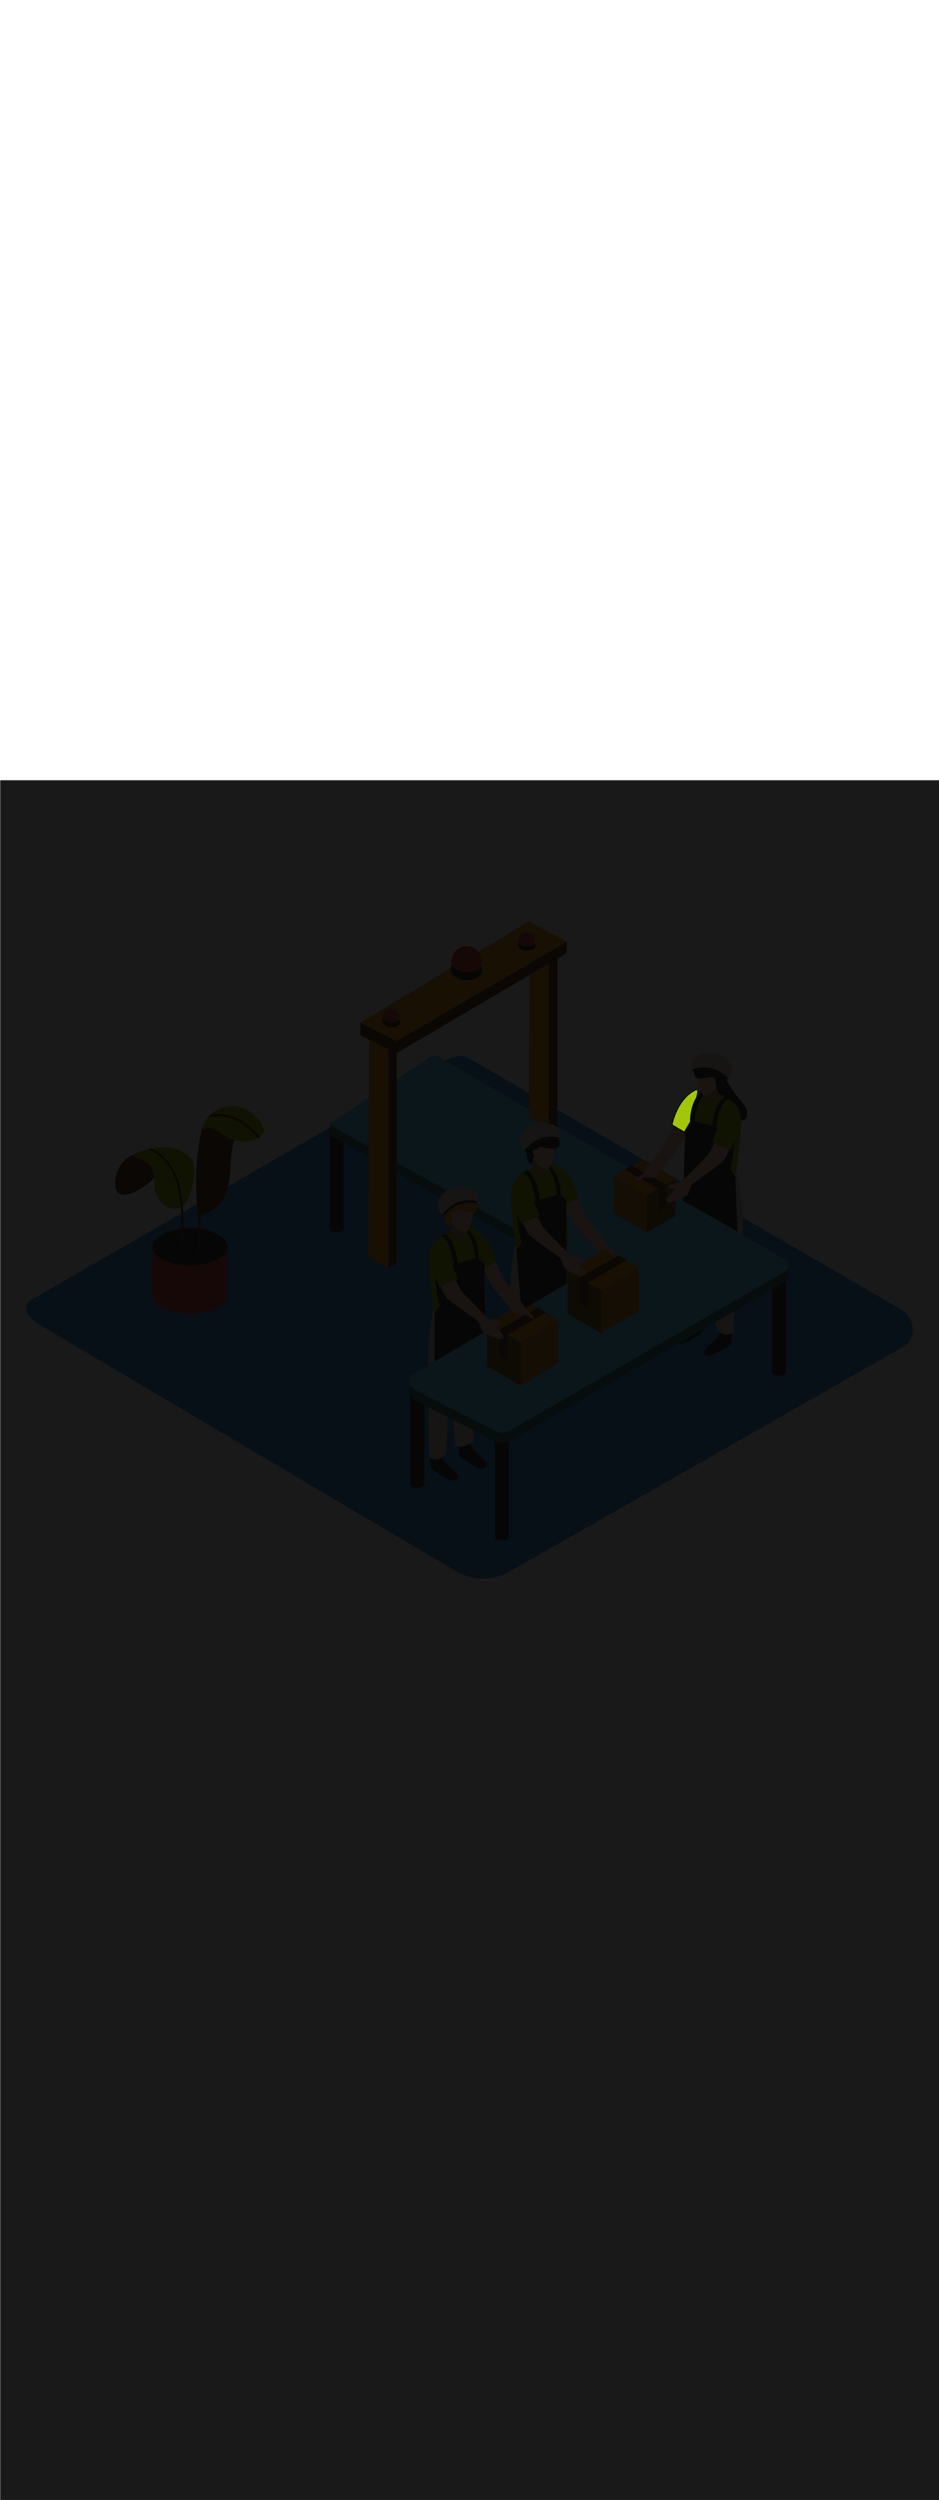 <ns0:svg xmlns:ns0="http://www.w3.org/2000/svg" version="1.1" id="Layer_1" x="0px" y="0px" viewBox="0 0 500 500" style="width: 188px;" xml:space="preserve" data-imageid="factory-worker-58" imageName="Factory Worker" class="illustrations_image"><ns0:defs><ns0:mask id="spotlight-mask"><ns0:rect x="0" y="0" width="100%" height="100%" fill="white" opacity="0.9" /><ns0:style type="text/css" fill="black" /><ns0:style type="text/css" style="" fill="black" /><ns0:path class="st16_factory-worker-58" d="M 371.298 165.641 L 371.3 165.591 L 371.297 165.541 L 371.288 165.492 L 371.275 165.444 L 371.257 165.398 L 371.235 165.353 L 371.208 165.312 L 371.178 165.272 L 371.143 165.237 L 371.106 165.204 L 371.065 165.176 L 371.021 165.152 L 370.976 165.132 L 370.928 165.117 L 370.88 165.106 L 370.83 165.101 L 370.781 165.1 L 370.731 165.105 L 370.682 165.114 L 370.635 165.128 L 370.632 165.129 L 370.629 165.13 L 370.621 165.133 L 370.618 165.134 L 370.605 165.139 L 370.602 165.14 L 370.585 165.146 L 370.581 165.148 L 370.559 165.156 L 370.555 165.158 L 370.528 165.168 L 370.525 165.17 L 370.493 165.182 L 370.489 165.184 L 370.453 165.199 L 370.45 165.2 L 370.409 165.217 L 370.405 165.219 L 370.36 165.238 L 370.356 165.239 L 370.307 165.261 L 370.303 165.263 L 370.249 165.287 L 370.246 165.288 L 370.188 165.315 L 370.184 165.316 L 370.122 165.345 L 370.118 165.347 L 370.052 165.378 L 370.049 165.38 L 369.979 165.414 L 369.975 165.416 L 369.901 165.453 L 369.897 165.455 L 369.82 165.494 L 369.816 165.496 L 369.735 165.538 L 369.731 165.54 L 369.646 165.585 L 369.642 165.587 L 369.554 165.634 L 369.55 165.637 L 369.458 165.687 L 369.454 165.689 L 369.359 165.743 L 369.355 165.745 L 369.257 165.802 L 369.253 165.804 L 369.151 165.864 L 369.147 165.866 L 369.042 165.929 L 369.038 165.931 L 368.931 165.997 L 368.927 165.999 L 368.816 166.069 L 368.812 166.071 L 368.698 166.144 L 368.694 166.146 L 368.578 166.222 L 368.574 166.225 L 368.455 166.304 L 368.451 166.306 L 368.329 166.389 L 368.325 166.392 L 368.201 166.478 L 368.197 166.481 L 368.07 166.57 L 368.066 166.573 L 367.937 166.666 L 367.933 166.669 L 367.801 166.766 L 367.797 166.769 L 367.663 166.87 L 367.659 166.873 L 367.523 166.977 L 367.519 166.98 L 367.381 167.089 L 367.378 167.092 L 367.238 167.204 L 367.234 167.207 L 367.092 167.323 L 367.088 167.326 L 366.944 167.446 L 366.94 167.45 L 366.795 167.574 L 366.791 167.577 L 366.644 167.705 L 366.64 167.709 L 366.491 167.841 L 366.487 167.845 L 366.337 167.981 L 366.333 167.985 L 366.182 168.125 L 366.178 168.129 L 366.025 168.274 L 366.021 168.278 L 365.867 168.427 L 365.863 168.431 L 365.708 168.585 L 365.704 168.588 L 365.548 168.747 L 365.544 168.751 L 365.386 168.913 L 365.383 168.917 L 365.224 169.085 L 365.221 169.089 L 365.061 169.261 L 365.058 169.265 L 364.898 169.441 L 364.894 169.445 L 364.733 169.627 L 364.73 169.631 L 364.569 169.817 L 364.565 169.821 L 364.403 170.012 L 364.4 170.017 L 364.237 170.213 L 364.234 170.217 L 364.071 170.418 L 364.068 170.422 L 363.905 170.628 L 363.902 170.632 L 363.739 170.843 L 363.735 170.848 L 363.572 171.064 L 363.569 171.068 L 363.405 171.289 L 363.402 171.294 L 363.239 171.52 L 363.236 171.525 L 363.073 171.757 L 363.069 171.761 L 362.907 171.998 L 362.903 172.003 L 362.741 172.245 L 362.738 172.25 L 362.576 172.498 L 362.572 172.503 L 362.411 172.756 L 362.408 172.761 L 362.246 173.02 L 362.244 173.024 L 362.083 173.289 L 362.08 173.294 L 361.92 173.564 L 361.917 173.569 L 361.758 173.844 L 361.755 173.849 L 361.597 174.131 L 361.594 174.136 L 361.437 174.423 L 361.434 174.428 L 361.278 174.721 L 361.275 174.726 L 361.12 175.025 L 361.118 175.03 L 360.964 175.335 L 360.961 175.34 L 360.808 175.651 L 360.806 175.656 L 360.654 175.974 L 360.652 175.979 L 360.502 176.302 L 360.5 176.307 L 360.351 176.636 L 360.349 176.641 L 360.202 176.977 L 360.2 176.982 L 360.054 177.324 L 360.052 177.329 L 359.909 177.678 L 359.907 177.683 L 359.765 178.038 L 359.763 178.043 L 359.623 178.404 L 359.621 178.409 L 359.483 178.777 L 359.482 178.782 L 359.346 179.156 L 359.344 179.161 L 359.21 179.542 L 359.209 179.547 L 359.077 179.935 L 359.076 179.94 L 358.946 180.334 L 358.945 180.339 L 358.818 180.74 L 358.817 180.745 L 358.692 181.153 L 358.691 181.158 L 358.569 181.573 L 358.568 181.578 L 358.449 182 L 358.447 182.004 L 358.331 182.433 L 358.33 182.438 L 358.216 182.874 L 358.206 182.922 L 358.201 182.97 L 358.2 183.019 L 358.205 183.067 L 358.213 183.115 L 358.227 183.162 L 358.245 183.207 L 358.267 183.25 L 358.293 183.291 L 358.324 183.329 L 358.357 183.364 L 358.395 183.396 L 358.434 183.424 L 358.436 183.425 L 358.442 183.428 L 358.451 183.434 L 358.463 183.442 L 358.479 183.452 L 358.498 183.463 L 358.52 183.477 L 358.546 183.493 L 358.575 183.511 L 358.607 183.531 L 358.641 183.553 L 358.679 183.576 L 358.72 183.601 L 358.763 183.628 L 358.81 183.657 L 358.859 183.687 L 358.911 183.719 L 358.965 183.753 L 359.022 183.788 L 359.081 183.824 L 359.143 183.862 L 359.207 183.902 L 359.274 183.943 L 359.342 183.985 L 359.413 184.028 L 359.486 184.073 L 359.561 184.119 L 359.638 184.166 L 359.718 184.214 L 359.799 184.263 L 359.881 184.313 L 359.966 184.364 L 360.052 184.417 L 360.14 184.47 L 360.23 184.524 L 360.321 184.579 L 360.414 184.634 L 360.508 184.691 L 360.603 184.748 L 360.7 184.806 L 360.798 184.864 L 360.897 184.923 L 360.997 184.983 L 361.098 185.043 L 361.201 185.104 L 361.304 185.165 L 361.408 185.226 L 361.513 185.288 L 361.514 185.288 L 361.619 185.35 L 361.619 185.35 L 361.725 185.413 L 361.726 185.413 L 361.833 185.475 L 361.833 185.475 L 361.94 185.538 L 361.941 185.538 L 362.049 185.601 L 362.049 185.601 L 362.157 185.664 L 362.158 185.664 L 362.267 185.727 L 362.267 185.727 L 362.376 185.79 L 362.377 185.791 L 362.486 185.853 L 362.487 185.854 L 362.596 185.917 L 362.597 185.917 L 362.706 185.98 L 362.707 185.98 L 362.817 186.042 L 362.818 186.043 L 362.927 186.105 L 362.928 186.105 L 363.038 186.168 L 363.039 186.168 L 363.148 186.23 L 363.149 186.23 L 363.259 186.292 L 363.26 186.292 L 363.369 186.353 L 363.37 186.354 L 363.479 186.415 L 363.48 186.415 L 363.589 186.475 L 363.59 186.476 L 363.698 186.536 L 363.699 186.536 L 363.807 186.596 L 363.808 186.596 L 363.916 186.655 L 363.917 186.656 L 364.024 186.714 L 364.025 186.714 L 364.131 186.772 L 364.132 186.773 L 364.238 186.829 L 364.239 186.83 L 364.344 186.886 L 364.345 186.887 L 364.399 186.916 L 364.4 186.884 L 364.404 186.834 L 364.413 186.785 L 364.427 186.737 L 364.446 186.691 L 364.469 186.646 L 364.499 186.595 L 364.53 186.543 L 364.56 186.492 L 364.59 186.44 L 364.621 186.389 L 364.651 186.337 L 364.681 186.286 L 364.711 186.234 L 364.742 186.183 L 364.772 186.131 L 364.802 186.08 L 364.833 186.028 L 364.863 185.977 L 364.893 185.925 L 364.924 185.874 L 364.954 185.822 L 364.984 185.771 L 365.014 185.719 L 365.045 185.668 L 365.075 185.616 L 365.105 185.565 L 365.136 185.513 L 365.166 185.462 L 365.196 185.41 L 365.227 185.359 L 365.257 185.307 L 365.287 185.256 L 365.318 185.204 L 365.348 185.153 L 365.378 185.101 L 365.408 185.05 L 365.439 184.998 L 365.469 184.946 L 365.499 184.895 L 365.53 184.843 L 365.56 184.792 L 365.59 184.74 L 365.621 184.689 L 365.651 184.637 L 365.681 184.586 L 365.711 184.534 L 365.742 184.483 L 365.772 184.431 L 365.802 184.38 L 365.833 184.328 L 365.863 184.277 L 365.893 184.225 L 365.924 184.174 L 365.954 184.122 L 365.984 184.071 L 366.014 184.019 L 366.045 183.968 L 366.075 183.916 L 366.105 183.865 L 366.136 183.813 L 366.166 183.762 L 366.196 183.71 L 366.227 183.659 L 366.257 183.607 L 366.287 183.556 L 366.318 183.504 L 366.348 183.453 L 366.378 183.401 L 366.408 183.35 L 366.439 183.298 L 366.469 183.246 L 366.499 183.195 L 366.53 183.143 L 366.56 183.092 L 366.59 183.04 L 366.621 182.989 L 366.651 182.937 L 366.681 182.886 L 366.711 182.834 L 366.742 182.783 L 366.772 182.731 L 366.802 182.68 L 366.833 182.628 L 366.863 182.577 L 366.893 182.525 L 366.924 182.474 L 366.954 182.422 L 366.984 182.371 L 367.014 182.319 L 367.045 182.268 L 367.075 182.216 L 367.105 182.165 L 367.136 182.113 L 367.166 182.062 L 367.196 182.01 L 367.227 181.959 L 367.257 181.907 L 367.287 181.856 L 367.318 181.804 L 367.348 181.753 L 367.378 181.701 L 367.401 181.662 L 367.402 181.403 L 367.402 181.396 L 367.41 181.007 L 367.41 181.001 L 367.422 180.617 L 367.422 180.61 L 367.438 180.231 L 367.438 180.225 L 367.459 179.851 L 367.46 179.844 L 367.485 179.475 L 367.485 179.469 L 367.515 179.104 L 367.515 179.098 L 367.549 178.739 L 367.549 178.732 L 367.587 178.378 L 367.587 178.371 L 367.629 178.022 L 367.63 178.015 L 367.675 177.671 L 367.676 177.664 L 367.725 177.324 L 367.726 177.318 L 367.779 176.983 L 367.78 176.977 L 367.836 176.646 L 367.838 176.64 L 367.897 176.315 L 367.899 176.308 L 367.962 175.987 L 367.963 175.981 L 368.03 175.665 L 368.031 175.659 L 368.101 175.347 L 368.102 175.341 L 368.175 175.035 L 368.176 175.028 L 368.252 174.726 L 368.254 174.72 L 368.332 174.423 L 368.334 174.417 L 368.415 174.124 L 368.417 174.118 L 368.501 173.83 L 368.503 173.824 L 368.59 173.54 L 368.591 173.534 L 368.681 173.255 L 368.683 173.249 L 368.774 172.975 L 368.776 172.969 L 368.87 172.699 L 368.872 172.693 L 368.968 172.427 L 368.97 172.421 L 369.069 172.16 L 369.071 172.155 L 369.171 171.898 L 369.173 171.892 L 369.275 171.64 L 369.278 171.635 L 369.381 171.387 L 369.384 171.381 L 369.489 171.138 L 369.492 171.132 L 369.599 170.893 L 369.602 170.888 L 369.71 170.653 L 369.713 170.648 L 369.823 170.418 L 369.826 170.412 L 369.937 170.186 L 369.94 170.181 L 370.053 169.959 L 370.055 169.954 L 370.169 169.737 L 370.172 169.731 L 370.287 169.518 L 370.289 169.513 L 370.405 169.304 L 370.408 169.299 L 370.525 169.094 L 370.528 169.089 L 370.645 168.889 L 370.648 168.884 L 370.735 168.738 L 371.292 165.69 L 371.298 165.641 Z" id="element_200" fill="black" /><ns0:path class="st16_factory-worker-58" d="M 371.298 165.641 L 371.3 165.591 L 371.297 165.541 L 371.288 165.492 L 371.275 165.444 L 371.257 165.398 L 371.235 165.353 L 371.208 165.312 L 371.178 165.272 L 371.143 165.237 L 371.106 165.204 L 371.065 165.176 L 371.021 165.152 L 370.976 165.132 L 370.928 165.117 L 370.88 165.106 L 370.83 165.101 L 370.781 165.1 L 370.731 165.105 L 370.682 165.114 L 370.635 165.128 L 370.632 165.129 L 370.629 165.13 L 370.621 165.133 L 370.618 165.134 L 370.605 165.139 L 370.602 165.14 L 370.585 165.146 L 370.581 165.148 L 370.559 165.156 L 370.555 165.158 L 370.528 165.168 L 370.525 165.17 L 370.493 165.182 L 370.489 165.184 L 370.453 165.199 L 370.45 165.2 L 370.409 165.217 L 370.405 165.219 L 370.36 165.238 L 370.356 165.239 L 370.307 165.261 L 370.303 165.263 L 370.249 165.287 L 370.246 165.288 L 370.188 165.315 L 370.184 165.316 L 370.122 165.345 L 370.118 165.347 L 370.052 165.378 L 370.049 165.38 L 369.979 165.414 L 369.975 165.416 L 369.901 165.453 L 369.897 165.455 L 369.82 165.494 L 369.816 165.496 L 369.735 165.538 L 369.731 165.54 L 369.646 165.585 L 369.642 165.587 L 369.554 165.634 L 369.55 165.637 L 369.458 165.687 L 369.454 165.689 L 369.359 165.743 L 369.355 165.745 L 369.257 165.802 L 369.253 165.804 L 369.151 165.864 L 369.147 165.866 L 369.042 165.929 L 369.038 165.931 L 368.931 165.997 L 368.927 165.999 L 368.816 166.069 L 368.812 166.071 L 368.698 166.144 L 368.694 166.146 L 368.578 166.222 L 368.574 166.225 L 368.455 166.304 L 368.451 166.306 L 368.329 166.389 L 368.325 166.392 L 368.201 166.478 L 368.197 166.481 L 368.07 166.57 L 368.066 166.573 L 367.937 166.666 L 367.933 166.669 L 367.801 166.766 L 367.797 166.769 L 367.663 166.87 L 367.659 166.873 L 367.523 166.977 L 367.519 166.98 L 367.381 167.089 L 367.378 167.092 L 367.238 167.204 L 367.234 167.207 L 367.092 167.323 L 367.088 167.326 L 366.944 167.446 L 366.94 167.45 L 366.795 167.574 L 366.791 167.577 L 366.644 167.705 L 366.64 167.709 L 366.491 167.841 L 366.487 167.845 L 366.337 167.981 L 366.333 167.985 L 366.182 168.125 L 366.178 168.129 L 366.025 168.274 L 366.021 168.278 L 365.867 168.427 L 365.863 168.431 L 365.708 168.585 L 365.704 168.588 L 365.548 168.747 L 365.544 168.751 L 365.386 168.913 L 365.383 168.917 L 365.224 169.085 L 365.221 169.089 L 365.061 169.261 L 365.058 169.265 L 364.898 169.441 L 364.894 169.445 L 364.733 169.627 L 364.73 169.631 L 364.569 169.817 L 364.565 169.821 L 364.403 170.012 L 364.4 170.017 L 364.237 170.213 L 364.234 170.217 L 364.071 170.418 L 364.068 170.422 L 363.905 170.628 L 363.902 170.632 L 363.739 170.843 L 363.735 170.848 L 363.572 171.064 L 363.569 171.068 L 363.405 171.289 L 363.402 171.294 L 363.239 171.52 L 363.236 171.525 L 363.073 171.757 L 363.069 171.761 L 362.907 171.998 L 362.903 172.003 L 362.741 172.245 L 362.738 172.25 L 362.576 172.498 L 362.572 172.503 L 362.411 172.756 L 362.408 172.761 L 362.246 173.02 L 362.244 173.024 L 362.083 173.289 L 362.08 173.294 L 361.92 173.564 L 361.917 173.569 L 361.758 173.844 L 361.755 173.849 L 361.597 174.131 L 361.594 174.136 L 361.437 174.423 L 361.434 174.428 L 361.278 174.721 L 361.275 174.726 L 361.12 175.025 L 361.118 175.03 L 360.964 175.335 L 360.961 175.34 L 360.808 175.651 L 360.806 175.656 L 360.654 175.974 L 360.652 175.979 L 360.502 176.302 L 360.5 176.307 L 360.351 176.636 L 360.349 176.641 L 360.202 176.977 L 360.2 176.982 L 360.054 177.324 L 360.052 177.329 L 359.909 177.678 L 359.907 177.683 L 359.765 178.038 L 359.763 178.043 L 359.623 178.404 L 359.621 178.409 L 359.483 178.777 L 359.482 178.782 L 359.346 179.156 L 359.344 179.161 L 359.21 179.542 L 359.209 179.547 L 359.077 179.935 L 359.076 179.94 L 358.946 180.334 L 358.945 180.339 L 358.818 180.74 L 358.817 180.745 L 358.692 181.153 L 358.691 181.158 L 358.569 181.573 L 358.568 181.578 L 358.449 182 L 358.447 182.004 L 358.331 182.433 L 358.33 182.438 L 358.216 182.874 L 358.206 182.922 L 358.201 182.97 L 358.2 183.019 L 358.205 183.067 L 358.213 183.115 L 358.227 183.162 L 358.245 183.207 L 358.267 183.25 L 358.293 183.291 L 358.324 183.329 L 358.357 183.364 L 358.395 183.396 L 358.434 183.424 L 358.436 183.425 L 358.442 183.428 L 358.451 183.434 L 358.463 183.442 L 358.479 183.452 L 358.498 183.463 L 358.52 183.477 L 358.546 183.493 L 358.575 183.511 L 358.607 183.531 L 358.641 183.553 L 358.679 183.576 L 358.72 183.601 L 358.763 183.628 L 358.81 183.657 L 358.859 183.687 L 358.911 183.719 L 358.965 183.753 L 359.022 183.788 L 359.081 183.824 L 359.143 183.862 L 359.207 183.902 L 359.274 183.943 L 359.342 183.985 L 359.413 184.028 L 359.486 184.073 L 359.561 184.119 L 359.638 184.166 L 359.718 184.214 L 359.799 184.263 L 359.881 184.313 L 359.966 184.364 L 360.052 184.417 L 360.14 184.47 L 360.23 184.524 L 360.321 184.579 L 360.414 184.634 L 360.508 184.691 L 360.603 184.748 L 360.7 184.806 L 360.798 184.864 L 360.897 184.923 L 360.997 184.983 L 361.098 185.043 L 361.201 185.104 L 361.304 185.165 L 361.408 185.226 L 361.513 185.288 L 361.514 185.288 L 361.619 185.35 L 361.619 185.35 L 361.725 185.413 L 361.726 185.413 L 361.833 185.475 L 361.833 185.475 L 361.94 185.538 L 361.941 185.538 L 362.049 185.601 L 362.049 185.601 L 362.157 185.664 L 362.158 185.664 L 362.267 185.727 L 362.267 185.727 L 362.376 185.79 L 362.377 185.791 L 362.486 185.853 L 362.487 185.854 L 362.596 185.917 L 362.597 185.917 L 362.706 185.98 L 362.707 185.98 L 362.817 186.042 L 362.818 186.043 L 362.927 186.105 L 362.928 186.105 L 363.038 186.168 L 363.039 186.168 L 363.148 186.23 L 363.149 186.23 L 363.259 186.292 L 363.26 186.292 L 363.369 186.353 L 363.37 186.354 L 363.479 186.415 L 363.48 186.415 L 363.589 186.475 L 363.59 186.476 L 363.698 186.536 L 363.699 186.536 L 363.807 186.596 L 363.808 186.596 L 363.916 186.655 L 363.917 186.656 L 364.024 186.714 L 364.025 186.714 L 364.131 186.772 L 364.132 186.773 L 364.238 186.829 L 364.239 186.83 L 364.344 186.886 L 364.345 186.887 L 364.399 186.916 L 364.4 186.884 L 364.404 186.834 L 364.413 186.785 L 364.427 186.737 L 364.446 186.691 L 364.469 186.646 L 364.499 186.595 L 364.53 186.543 L 364.56 186.492 L 364.59 186.44 L 364.621 186.389 L 364.651 186.337 L 364.681 186.286 L 364.711 186.234 L 364.742 186.183 L 364.772 186.131 L 364.802 186.08 L 364.833 186.028 L 364.863 185.977 L 364.893 185.925 L 364.924 185.874 L 364.954 185.822 L 364.984 185.771 L 365.014 185.719 L 365.045 185.668 L 365.075 185.616 L 365.105 185.565 L 365.136 185.513 L 365.166 185.462 L 365.196 185.41 L 365.227 185.359 L 365.257 185.307 L 365.287 185.256 L 365.318 185.204 L 365.348 185.153 L 365.378 185.101 L 365.408 185.05 L 365.439 184.998 L 365.469 184.946 L 365.499 184.895 L 365.53 184.843 L 365.56 184.792 L 365.59 184.74 L 365.621 184.689 L 365.651 184.637 L 365.681 184.586 L 365.711 184.534 L 365.742 184.483 L 365.772 184.431 L 365.802 184.38 L 365.833 184.328 L 365.863 184.277 L 365.893 184.225 L 365.924 184.174 L 365.954 184.122 L 365.984 184.071 L 366.014 184.019 L 366.045 183.968 L 366.075 183.916 L 366.105 183.865 L 366.136 183.813 L 366.166 183.762 L 366.196 183.71 L 366.227 183.659 L 366.257 183.607 L 366.287 183.556 L 366.318 183.504 L 366.348 183.453 L 366.378 183.401 L 366.408 183.35 L 366.439 183.298 L 366.469 183.246 L 366.499 183.195 L 366.53 183.143 L 366.56 183.092 L 366.59 183.04 L 366.621 182.989 L 366.651 182.937 L 366.681 182.886 L 366.711 182.834 L 366.742 182.783 L 366.772 182.731 L 366.802 182.68 L 366.833 182.628 L 366.863 182.577 L 366.893 182.525 L 366.924 182.474 L 366.954 182.422 L 366.984 182.371 L 367.014 182.319 L 367.045 182.268 L 367.075 182.216 L 367.105 182.165 L 367.136 182.113 L 367.166 182.062 L 367.196 182.01 L 367.227 181.959 L 367.257 181.907 L 367.287 181.856 L 367.318 181.804 L 367.348 181.753 L 367.378 181.701 L 367.401 181.662 L 367.402 181.403 L 367.402 181.396 L 367.41 181.007 L 367.41 181.001 L 367.422 180.617 L 367.422 180.61 L 367.438 180.231 L 367.438 180.225 L 367.459 179.851 L 367.46 179.844 L 367.485 179.475 L 367.485 179.469 L 367.515 179.104 L 367.515 179.098 L 367.549 178.739 L 367.549 178.732 L 367.587 178.378 L 367.587 178.371 L 367.629 178.022 L 367.63 178.015 L 367.675 177.671 L 367.676 177.664 L 367.725 177.324 L 367.726 177.318 L 367.779 176.983 L 367.78 176.977 L 367.836 176.646 L 367.838 176.64 L 367.897 176.315 L 367.899 176.308 L 367.962 175.987 L 367.963 175.981 L 368.03 175.665 L 368.031 175.659 L 368.101 175.347 L 368.102 175.341 L 368.175 175.035 L 368.176 175.028 L 368.252 174.726 L 368.254 174.72 L 368.332 174.423 L 368.334 174.417 L 368.415 174.124 L 368.417 174.118 L 368.501 173.83 L 368.503 173.824 L 368.59 173.54 L 368.591 173.534 L 368.681 173.255 L 368.683 173.249 L 368.774 172.975 L 368.776 172.969 L 368.87 172.699 L 368.872 172.693 L 368.968 172.427 L 368.97 172.421 L 369.069 172.16 L 369.071 172.155 L 369.171 171.898 L 369.173 171.892 L 369.275 171.64 L 369.278 171.635 L 369.381 171.387 L 369.384 171.381 L 369.489 171.138 L 369.492 171.132 L 369.599 170.893 L 369.602 170.888 L 369.71 170.653 L 369.713 170.648 L 369.823 170.418 L 369.826 170.412 L 369.937 170.186 L 369.94 170.181 L 370.053 169.959 L 370.055 169.954 L 370.169 169.737 L 370.172 169.731 L 370.287 169.518 L 370.289 169.513 L 370.405 169.304 L 370.408 169.299 L 370.525 169.094 L 370.528 169.089 L 370.645 168.889 L 370.648 168.884 L 370.735 168.738 L 371.292 165.69 L 371.298 165.641 Z" id="element_200" style="" fill="black" /></ns0:mask></ns0:defs><ns0:style type="text/css">
	.st0_factory-worker-58{fill:#4AA4E8;}
	.st1_factory-worker-58{fill:#473E39;}
	.st2_factory-worker-58{fill:#E0D6CD;}
	.st3_factory-worker-58{opacity:0.63;fill:url(#SVGID_1_);enable-background:new    ;}
	.st4_factory-worker-58{fill:#68E1FD;}
	.st5_factory-worker-58{opacity:0.61;fill:#3A3935;enable-background:new    ;}
	.st6_factory-worker-58{fill:#EDA421;}
	.st7_factory-worker-58{fill:#754C24;}
	.st8_factory-worker-58{fill:#E05342;}
	.st9_factory-worker-58{fill:#3A3935;}
	.st10_factory-worker-58{opacity:0.63;fill:url(#SVGID_00000002357216511214276740000009219274794042331277_);enable-background:new    ;}
	.st11_factory-worker-58{opacity:0.5;fill:#3A3935;enable-background:new    ;}
	.st12_factory-worker-58{opacity:0.2;fill:#3A3935;enable-background:new    ;}
	.st13_factory-worker-58{opacity:0.63;fill:url(#SVGID_00000062879558210823061030000003876816625058579846_);enable-background:new    ;}
	.st14_factory-worker-58{opacity:0.63;fill:url(#SVGID_00000107563316759563581290000009093506711244094644_);enable-background:new    ;}
	.st15_factory-worker-58{fill:#FFC8A9;}
	.st16_factory-worker-58{fill:#A2C609;}
	.st17_factory-worker-58{opacity:0.3;fill:#3A3935;enable-background:new    ;}
	.st18_factory-worker-58{opacity:0.63;fill:url(#SVGID_00000084514778806881865860000017573732512895611789_);enable-background:new    ;}
</ns0:style>
<ns0:path id="field_factory-worker-58" class="st0_factory-worker-58" d="M243,421L23.1,291c-7-3.9-13-10.4-6.2-14.6l220.7-127.2c3.3-2.1,8.3-3.4,11.7-1.4l230.8,134&#10;&#09;c7,4.1,8.3,15.4,1.2,19.5L272,420.7C263.1,426,252,426.1,243,421z" />
<ns0:g id="factory-workers_factory-worker-58">
	<ns0:path class="st1_factory-worker-58" d="M367.8,275.6c0,0,1.1,11,0.5,12.2c-1.4,2.3-3.2,4.3-5.3,5.9c-2.1,1.7-4.9,4.5-1.9,6s12-5.5,12.9-5.9&#10;&#09;&#09;s1-12.4,1-12.4" />
	<ns0:path class="st1_factory-worker-58" d="M383,282c0,0,1.1,11,0.5,12.2c-1.5,2.2-3.3,4.3-5.4,5.9c-2.1,1.7-4.9,4.5-1.9,6s12-5.5,12.9-5.9s1-12.4,1-12.4&#10;&#09;&#09;" />
	<ns0:path class="st2_factory-worker-58" d="M390.9,234.7c0.2,5,0.2,10.1-0.1,15.4c0,0.4,0.1,0.8,0.4,1.1c-0.3,17.3-0.6,42.1-0.6,42.5c0,0.6-5.4,3.7-9.1-2&#10;&#09;&#09;l-4.4-41.5l-0.4,38.2c0,0-6,3.5-9.6-2.8l-2.7-57.9L390.9,234.7z" />
	<ns0:path class="st1_factory-worker-58" d="M371.8,267.1c0,0,1.1,11,0.5,12.2c-1.5,2.3-3.3,4.3-5.3,6c-2.1,1.7-4.9,4.5-1.9,6s12-5.5,12.9-5.9&#10;&#09;&#09;s1-12.4,1-12.4" />
	<ns0:path class="st2_factory-worker-58" d="M380.7,278l2.5-46.6l1.8,43.8c2.2-1.5,4.4-2.9,6.5-4.5c1.1-5.9,2.3-11.8,3.4-17.7c0.3-9.4,1.1-18.9,0.2-28.3&#10;&#09;&#09;l-26.9-5.4l2.7,57.9c2,1.5,4.3,2.5,6.8,2.8C378.7,279.3,379.7,278.7,380.7,278z" />
	<ns0:path class="st1_factory-worker-58" d="M295.1,305.9c0,0-1.1,11-0.5,12.2c1.5,2.2,3.3,4.2,5.3,5.9c2.1,1.7,4.9,4.5,1.9,6s-12-5.5-12.9-5.9&#10;&#09;&#09;s-1-12.3-1-12.3" />
	<ns0:path class="st1_factory-worker-58" d="M280,312.2c0,0-1.1,11-0.5,12.2c1.5,2.3,3.3,4.3,5.3,6c2.1,1.7,4.9,4.5,1.9,6s-12-5.5-12.9-5.9s-1-12.3-1-12.3&#10;&#09;&#09;" />
	<ns0:path class="st2_factory-worker-58" d="M271.7,267.6c-0.2,5,0.2,7.5,0.5,12.8c0,0.4-0.1,0.8-0.4,1.1c0.3,17.3,0.6,42.1,0.6,42.5c0,0.6,5.4,3.7,9.1-2&#10;&#09;&#09;l2.2-51.8l2.6,48.5c3.5,0.4,6.9-0.7,9.7-2.8l2.7-57.9L271.7,267.6z" />
	
		<ns0:linearGradient id="SVGID_1_-factory-worker-58" gradientUnits="userSpaceOnUse" x1="227.899" y1="97.151" x2="407.789" y2="216.521" gradientTransform="matrix(1 0 0 -1 0 502)">
		<ns0:stop offset="0" style="stop-color:#4AA4E8;stop-opacity:0" />
		<ns0:stop offset="0.99" style="stop-color:#754C24" />
	</ns0:linearGradient>
	<ns0:polyline class="st3_factory-worker-58" points="219.4,375.8 268.5,404.5 417.4,313.8 368.6,286.5 &#09;" />
	<ns0:path class="st1_factory-worker-58" d="M251.2,341.9c0,0-1.1,11-0.5,12.2c1.5,2.2,3.3,4.3,5.3,5.9c2.1,1.7,4.9,4.5,1.9,6.1s-12-5.5-12.9-5.9&#10;&#09;&#09;s-0.9-12.3-0.9-12.3" />
	<ns0:path class="st1_factory-worker-58" d="M236,348.3c0,0-1.1,11-0.5,12.2c1.5,2.3,3.3,4.3,5.3,6c2.1,1.7,4.9,4.5,1.9,6s-12-5.5-12.9-5.9s-1-12.3-1-12.3&#10;&#09;&#09;" />
	<ns0:path class="st2_factory-worker-58" d="M228.2,301c-0.2,5-0.2,10.1,0.1,15.4c0,0.4-0.1,0.8-0.4,1.1c0.3,17.3,0.6,42.1,0.6,42.5c0,0.6,5.4,3.7,9.1-2&#10;&#09;&#09;l2.2-51.8l2.6,48.5c3.5,0.4,6.9-0.7,9.7-2.8l2.7-57.9L228.2,301z" />
	<ns0:path class="st1_factory-worker-58" d="M177.9,184.2h2.9c1.3,0,2.3,1,2.3,2.3v51.7c0,1.3-1,2.3-2.3,2.3h-2.9c-1.3,0-2.3-1-2.3-2.3v-51.7&#10;&#09;&#09;C175.6,185.2,176.6,184.2,177.9,184.2z" />
	<ns0:path class="st1_factory-worker-58" d="M220.8,320.1h2.9c1.3,0,2.3,1,2.3,2.3v51.7c0,1.3-1,2.3-2.3,2.3h-2.9c-1.3,0-2.3-1-2.3-2.3v-51.7&#10;&#09;&#09;C218.4,321.2,219.5,320.1,220.8,320.1z" />
	<ns0:path class="st1_factory-worker-58" d="M265.8,344.9h2.9c1.3,0,2.3,1,2.3,2.3v54.9c0,1.3-1,2.3-2.3,2.3h-2.9c-1.3,0-2.3-1-2.3-2.3v-54.9&#10;&#09;&#09;C263.5,346,264.5,344.9,265.8,344.9z" />
	<ns0:path class="st1_factory-worker-58" d="M413.3,257.3h2.9c1.3,0,2.3,1,2.3,2.3v54.9c0,1.3-1,2.3-2.3,2.3h-2.9c-1.3,0-2.3-1-2.3-2.3v-54.9&#10;&#09;&#09;C411,258.3,412,257.3,413.3,257.3z" />
	<ns0:polygon class="st4_factory-worker-58 targetColor" points="420,258.2 420,263.6 417.4,265.6 416.4,259.5 &#09;" style="fill: rgb(104, 225, 253);" />
	<ns0:polygon class="st5_factory-worker-58" points="420,258.2 420,263.6 417.4,265.6 416.4,259.5 &#09;" />
	<ns0:path class="st4_factory-worker-58 targetColor" d="M418.2,260.5L227.1,148.7c-16.9,11.5-34.1,22.7-51.2,33.9v6.4l132.4,74.4c1.7,0.9,2.3,3.1,1.3,4.8&#10;&#09;&#09;c-0.3,0.5-0.7,1-1.3,1.3l-87.6,51.4l-2.6-1.5v5.8c0,0.2,0,0.3,0,0.5v0.8h0.1c0.3,1.5,1.3,2.7,2.6,3.4l43.4,22.1&#10;&#09;&#09;c2.2,1.1,4.8,1,6.9-0.2l147.1-84.9c1.7-1,2.3-3.1,1.3-4.8C419.2,261.3,418.8,260.8,418.2,260.5z" style="fill: rgb(104, 225, 253);" />
	<ns0:path class="st5_factory-worker-58" d="M418.2,260.5L227.1,148.7c-16.9,11.5-34.1,22.7-51.2,33.9v6.4l132.4,74.4c1.7,0.9,2.3,3.1,1.3,4.8&#10;&#09;&#09;c-0.3,0.5-0.7,1-1.3,1.3l-87.6,51.4l-2.6-1.5v5.8c0,0.2,0,0.3,0,0.5v0.8h0.1c0.3,1.5,1.3,2.7,2.6,3.4l43.4,22.1&#10;&#09;&#09;c2.2,1.1,4.8,1,6.9-0.2l147.1-84.9c1.7-1,2.3-3.1,1.3-4.8C419.2,261.3,418.8,260.8,418.2,260.5z" />
	<ns0:path class="st4_factory-worker-58 targetColor" d="M418.2,255.2l-184.6-108c-1.4-0.8-3.1-0.8-4.5,0.1c-17.6,12-35.4,23.7-53.2,35.3v1L308.3,258&#10;&#09;&#09;c1.7,0.9,2.3,3.1,1.3,4.8c-0.3,0.5-0.7,1-1.3,1.3l-87.8,51.5c-2.4,1.4-3.2,4.4-1.8,6.8c0.5,0.8,1.2,1.5,2.1,2l43.4,22.1&#10;&#09;&#09;c2.2,1.1,4.8,1,6.9-0.2l147.1-84.9c1.7-1,2.3-3.1,1.3-4.8C419.2,256,418.8,255.5,418.2,255.2z" style="fill: rgb(104, 225, 253);" />
	<ns0:path class="st6_factory-worker-58" d="M296.8,188.1V93.5L282,97.9l-0.3,81.6C286.7,182.5,291.8,185.1,296.8,188.1z" />
	<ns0:path class="st7_factory-worker-58" d="M296.8,188.1V93.5l-4.5,1.3v90.7C293.8,186.3,295.3,187.2,296.8,188.1z" />
	<ns0:polygon class="st6_factory-worker-58" points="191.9,129.1 211.2,138.9 301.5,85.9 281.7,75.3 &#09;" />
	<ns0:polygon class="st7_factory-worker-58" points="211.2,145.3 301.8,92.1 301.8,85.9 211.2,138.9 &#09;" />
	<ns0:polygon class="st6_factory-worker-58" points="196.5,134.7 196.1,253.9 206.7,259.7 211.2,257 211.2,138.9 &#09;" />
	<ns0:polygon class="st7_factory-worker-58" points="206.7,259.7 206.7,138.9 211.2,141.3 211.2,257 &#09;" />
	<ns0:circle class="st8_factory-worker-58" cx="208.3" cy="125.9" r="4.4" />
	<ns0:path class="st9_factory-worker-58" d="M204,126.7c0,0,0.4,2.3,4.4,2.4c4.2,0.1,4.3-2,4.3-2c0.3,0.7,0.3,1.4,0.2,2.1c-0.3,1.1-1.5,2.3-4.4,2.3&#10;&#09;&#09;c-1.7,0.1-3.3-0.7-4.4-2C203.6,128.6,203.6,127.6,204,126.7z" />
	<ns0:circle class="st8_factory-worker-58" cx="248.4" cy="96.4" r="8" />
	<ns0:path class="st9_factory-worker-58" d="M240.5,97.9c0,0.1,0.7,4.1,7.9,4.3c7.5,0.2,7.7-3.6,7.7-3.6c0.5,1.2,0.6,2.5,0.3,3.8c-0.5,1.9-2.7,4.1-8,4.1&#10;&#09;&#09;c-3.1,0.1-6-1.2-7.9-3.7C239.2,100.8,240.5,97.9,240.5,97.9z" />
	<ns0:polygon class="st7_factory-worker-58" points="191.9,129.1 191.9,135.9 211.2,145.3 211.2,138.9 &#09;" />
	<ns0:circle class="st8_factory-worker-58" cx="280.5" cy="85.3" r="4.4" />
	<ns0:path class="st9_factory-worker-58" d="M276.1,86.1c0,0,0.4,2.3,4.4,2.4c4.2,0.1,4.3-2,4.3-2c0.3,0.7,0.3,1.4,0.2,2.1c-0.3,1.1-1.5,2.3-4.4,2.3&#10;&#09;&#09;c-1.7,0.1-3.3-0.7-4.4-2C275.7,88,275.7,87,276.1,86.1z" />
	
		<ns0:linearGradient id="SVGID_00000124131632111508491960000006013261234445777280_-factory-worker-58" gradientUnits="userSpaceOnUse" x1="365.742" y1="249.598" x2="350.792" y2="271.348" gradientTransform="matrix(1 0 0 -1 0 502)">
		<ns0:stop offset="0" style="stop-color:#4AA4E8;stop-opacity:0" />
		<ns0:stop offset="0.99" style="stop-color:#754C24" />
	</ns0:linearGradient>
	<ns0:path style="opacity:0.63;fill:url(#SVGID_00000124131632111508491960000006013261234445777280_);enable-background:new    ;" d="&#10;&#09;&#09;M356.6,227l-18.1,10.6l15.7,9.2l18.1-9.7C367.1,233.6,361.9,230.3,356.6,227z" />
	<ns0:polyline class="st6_factory-worker-58" points="359.8,212.2 359.8,231.9 344.4,240.7 327.1,230.4 327.1,210.8 &#09;" />
	<ns0:polyline class="st11_factory-worker-58" points="359.8,212.2 359.8,231.9 344.4,240.7 327.1,230.4 327.1,210.8 &#09;" />
	<ns0:polygon class="st6_factory-worker-58" points="359.8,212.2 342,202.1 327.1,210.8 344.4,221 &#09;" />
	<ns0:polygon class="st6_factory-worker-58" points="344.4,221 344.4,240.7 327.1,230.4 327.1,210.8 &#09;" />
	<ns0:polygon class="st12_factory-worker-58" points="344.4,221 344.4,240.7 327.1,230.4 327.1,210.8 &#09;" />
	<ns0:polygon class="st7_factory-worker-58" points="354.2,215.1 336.4,205 332.7,207.2 350.3,217.3 350.3,229.4 354.2,227.4 &#09;" />
	
		<ns0:linearGradient id="SVGID_00000163752388722065511110000010695988412360062125_-factory-worker-58" gradientUnits="userSpaceOnUse" x1="301.172" y1="167.238" x2="283.282" y2="193.279" gradientTransform="matrix(1 0 0 -1 0 502)">
		<ns0:stop offset="0" style="stop-color:#4AA4E8;stop-opacity:0" />
		<ns0:stop offset="0.99" style="stop-color:#754C24" />
	</ns0:linearGradient>
	<ns0:path style="opacity:0.63;fill:url(#SVGID_00000163752388722065511110000010695988412360062125_);enable-background:new    ;" d="&#10;&#09;&#09;M290.2,304.3L268.5,317l18.8,11l21.7-11.6C302.7,312.3,296.5,308.3,290.2,304.3z" />
	<ns0:polyline class="st6_factory-worker-58" points="259.4,289 259.4,311.8 277.2,322 297.2,310.1 297.2,287.3 &#09;" />
	<ns0:polyline class="st11_factory-worker-58" points="259.4,289 259.4,311.8 277.2,322 297.2,310.1 297.2,287.3 &#09;" />
	<ns0:polygon class="st6_factory-worker-58" points="259.4,289 280,277.3 297.2,287.3 277.2,299.2 &#09;" />
	<ns0:polygon class="st6_factory-worker-58" points="277.2,299.2 277.2,322 297.2,310.1 297.2,287.3 &#09;" />
	<ns0:polygon class="st12_factory-worker-58" points="277.2,299.2 277.2,322 297.2,310.1 297.2,287.3 &#09;" />
	<ns0:polygon class="st7_factory-worker-58" points="265.8,292.4 286.4,280.7 290.8,283.2 270.3,294.9 270.3,308.9 265.8,306.5 &#09;" />
	
		<ns0:linearGradient id="SVGID_00000065755235189220674860000009540863709748096169_-factory-worker-58" gradientUnits="userSpaceOnUse" x1="344.073" y1="194.965" x2="326.183" y2="220.995" gradientTransform="matrix(1 0 0 -1 0 502)">
		<ns0:stop offset="0" style="stop-color:#4AA4E8;stop-opacity:0" />
		<ns0:stop offset="0.99" style="stop-color:#754C24" />
	</ns0:linearGradient>
	<ns0:path style="opacity:0.63;fill:url(#SVGID_00000065755235189220674860000009540863709748096169_);enable-background:new    ;" d="&#10;&#09;&#09;M333.1,276.6l-21.7,12.7l18.8,11l21.6-11.6C345.6,284.6,339.4,280.5,333.1,276.6z" />
	<ns0:polyline class="st6_factory-worker-58" points="302.3,261.3 302.3,284.1 320.1,294.2 340.2,282.4 340.2,259.6 &#09;" />
	<ns0:polyline class="st11_factory-worker-58" points="302.3,261.3 302.3,284.1 320.1,294.2 340.2,282.4 340.2,259.6 &#09;" />
	<ns0:polygon class="st6_factory-worker-58" points="302.3,261.3 322.9,249.5 340.2,259.6 320.1,271.4 &#09;" />
	<ns0:polygon class="st6_factory-worker-58" points="320.1,271.4 320.1,294.2 340.2,282.4 340.2,259.6 &#09;" />
	<ns0:polygon class="st12_factory-worker-58" points="320.1,271.4 320.1,294.2 340.2,282.4 340.2,259.6 &#09;" />
	<ns0:polygon class="st7_factory-worker-58" points="308.8,264.6 329.4,252.9 333.7,255.5 313.2,267.2 313.2,281.2 308.8,278.8 &#09;" />
	<ns0:path class="st15_factory-worker-58" d="M306.3,220.6c0,0,5.7,11.9,7.8,14.4s10.2,13.6,10.2,13.6s4.1,3,3.2,3.9s-3.8-2.1-3.8-2.1l-5.7,0.3&#10;&#09;&#09;c0,0-8.9-10.9-10.9-13.2s-7.4-13-7.4-13" />
	<ns0:path class="st2_factory-worker-58" d="M274.7,245.7c0,0.1,0,0.2,0,0.3c-1.7,7.1-2.7,14.3-3,21.6c9.5,3.6,20.9-1.1,28.6-8.8L274.7,245.7z" />
	<ns0:path class="st16_factory-worker-58" d="M284.9,205.9c0,0-10,2.4-12.3,10.2s3,36.3,3,36.3s16.1,6.1,26.8-4.3c0,0,0-39.9-6-43.1&#10;&#09;&#09;C291.9,202.6,284.9,205.9,284.9,205.9z" />
	<ns0:path class="st16_factory-worker-58" d="M295.7,204.7c0,0,8.5,2.9,12.1,17.4c0,0-5.9,3.7-8.1,4.5" />
	<ns0:path class="st1_factory-worker-58" d="M301.5,223.4l-2.9-2.4c0-13.1-7.9-17.9-7.9-17.9l-0.8,0.7c5.9,5.9,7,16.4,6.5,16.8s-9.1,2.6-9.1,2.6&#10;&#09;&#09;c-0.1-1.7-0.3-3.4-0.7-5.1c-0.3-1.4-0.8-2.8-1.4-4.2c-0.5-1.1-1-2.2-1.7-3.2c-0.5-0.8-1-1.5-1.6-2.2c-0.2-0.4-0.6-0.6-1-0.8&#10;&#09;&#09;c-0.2-0.1-0.3-0.1-0.5-0.1c-0.7,0.4-1.4,0.8-2.1,1.3c4.9,0.4,6.9,14.8,6.9,14.8s-2.5,0.2-1.6,7.1s-8.6,19-8.6,19l2.6,32.3&#10;&#09;&#09;l24.1-14.1L301.5,223.4z" />
	<ns0:path class="st9_factory-worker-58" d="M281.6,236.6l-7.3-11.9l0.3,3.5c0,0,0.1,0.1,0.1,0.2c0.7,3.6,1.5,10.7,1.7,11.7l1.2,6l4.6-6.6L281.6,236.6z" />
	<ns0:path class="st15_factory-worker-58" d="M284.9,228.4c0,0,2.9,8.2,5.1,10.5s13.6,14,14,14.1s7.2,1.2,6.9,2.6s-4.4,0.7-4.4,0.7s6.4,5.1,5.1,6.8&#10;&#09;&#09;s-10.7-2.3-11.4-4.2s-1.8-4.7-1.8-4.7s-15.5-10.8-17.1-12.9s-5.4-11.3-5.4-11.3S279.7,225.8,284.9,228.4z" />
	<ns0:path class="st16_factory-worker-58" d="M273.1,225.6c0,0,4.1,10,4.3,10.2s9-3.7,10-3.9l-4.6-11.3" />
	<ns0:path class="st15_factory-worker-58" d="M287.3,209.2c1.3,0.4,2.7,0.3,4-0.1v-6.7l-8.1-1.2l0.5,6.2C284.8,208.3,286,208.9,287.3,209.2z" />
	<ns0:path class="st17_factory-worker-58" d="M287.3,209.2c1.3,0.4,2.7,0.3,4-0.1v-6.7l-8.1-1.2l0.5,6.2C284.8,208.3,286,208.9,287.3,209.2z" />
	<ns0:path class="st15_factory-worker-58" d="M295.6,192.9c0.3,0.3-1.3,14.1-4.3,13.9s-8.4-4-8.4-9.4S291.9,188.2,295.6,192.9z" />
	<ns0:path class="st1_factory-worker-58" d="M291.1,186.7c-7.9-0.9-11.4,4.4-11.3,8s1.1,9.3,3,9.4c0.3,0,0.5-0.1,0.8-0.2c0.1-1.4,0.4-2.7,0.9-4&#10;&#09;&#09;c-0.5-0.9-1.3-2.5-0.2-3.2c0.4-0.4,1.1-0.3,1.4,0.1c0.1,0.1,0.1,0.1,0.1,0.2c0.1-1,1-1.8,2-1.8c0,0,7.2,1.7,9.2,0.5&#10;&#09;&#09;S298.9,187.6,291.1,186.7z" />
	<ns0:path class="st2_factory-worker-58" d="M287.8,182.6c-4.8,0.4-9.4,2.9-10.6,7.7s0.4,6.6,2.9,7.3c0,0,7.8-8.9,17.1-6.3c0.7,0.2,0.8-2.6,0.8-3&#10;&#09;&#09;c0.2-1.9-0.9-3.8-2.7-4.5C292.9,182.8,290.3,182.4,287.8,182.6z" />
	<ns0:path class="st9_factory-worker-58" d="M280,197.6l-0.9-0.3c0,0,6.8-10.1,18.5-7l-0.3,1.1c-3.3-0.8-6.8-0.5-10,0.8C284.6,193.5,282.1,195.3,280,197.6&#10;&#09;&#09;z" />
	<ns0:path class="st15_factory-worker-58" d="M262.8,254.4c0,0,5.6,11.9,7.8,14.4s10.2,13.6,10.2,13.6s4.1,3,3.2,3.9s-3.8-2.1-3.8-2.1l-5.7,0.3&#10;&#09;&#09;c0,0-8.9-10.9-10.9-13.2s-7.4-13-7.4-13" />
	<ns0:path class="st2_factory-worker-58" d="M231.2,279.5c0,0.1,0,0.2,0,0.3c-1.7,7.1-2.7,14.3-3,21.6c9.5,3.6,20.9-1.1,28.6-8.8L231.2,279.5z" />
	<ns0:path class="st16_factory-worker-58" d="M241.3,239.7c0,0-10,2.4-12.3,10.3s3,36.3,3,36.3s16.1,6.1,26.8-4.3c0,0,0-39.9-6-43.1&#10;&#09;&#09;C248.4,236.4,241.3,239.7,241.3,239.7z" />
	<ns0:path class="st16_factory-worker-58" d="M252.1,238.6c0,0,8.5,2.9,12.1,17.4c0,0-5.9,3.7-8.1,4.5" />
	<ns0:path class="st1_factory-worker-58" d="M257.9,257.2l-2.9-2.4c0-13.1-7.9-17.9-7.9-17.9l-0.8,0.7c5.9,5.9,7,16.4,6.5,16.8s-9.1,2.6-9.1,2.6&#10;&#09;&#09;c-0.1-1.7-0.3-3.4-0.8-5.1c-0.3-1.4-0.8-2.8-1.4-4.2c-0.5-1.1-1-2.2-1.7-3.2c-0.5-0.8-1-1.5-1.6-2.2c-0.2-0.4-0.6-0.6-0.9-0.8&#10;&#09;&#09;c-0.2-0.1-0.3-0.1-0.5-0.1c-0.7,0.4-1.4,0.8-2.1,1.3c4.9,0.4,6.9,14.8,6.9,14.8s-2.5,0.2-1.6,7.1s-8.6,19-8.6,19v25.6&#10;&#09;&#09;c-0.6,0.7,27.2-16,27.2-16L257.9,257.2z" />
	<ns0:path class="st9_factory-worker-58" d="M238.1,270.4l-7.3-11.9l0.3,3.5c0,0.1,0,0.1,0.1,0.2c0.7,3.6,1.5,10.7,1.7,11.7l1.2,6l4.6-6.6L238.1,270.4z" />
	<ns0:path class="st15_factory-worker-58" d="M241.3,262.2c0,0,2.9,8.2,5.1,10.5s13.6,14,14,14.1s7.2,1.2,6.8,2.5s-4.4,0.7-4.4,0.7s6.4,5.1,5.1,6.8&#10;&#09;&#09;s-10.7-2.3-11.4-4.2s-1.9-4.7-1.9-4.7s-15.5-10.8-17.1-12.9s-5.4-11.3-5.4-11.3S236.1,259.7,241.3,262.2z" />
	<ns0:path class="st16_factory-worker-58" d="M229.6,259.4c0,0,4.1,10,4.3,10.2s9-3.7,10-3.9l-4.6-11.3" />
	<ns0:path class="st15_factory-worker-58" d="M243.8,243.1c1.3,0.4,2.7,0.3,4.1-0.1v-6.7l-8.1-1.2l0.5,6.2C241.3,242.1,242.5,242.7,243.8,243.1z" />
	<ns0:path class="st17_factory-worker-58" d="M243.8,243.1c1.3,0.4,2.7,0.3,4.1-0.1v-6.7l-8.1-1.2l0.5,6.2C241.3,242.1,242.5,242.7,243.8,243.1z" />
	<ns0:path class="st15_factory-worker-58" d="M252.1,226.7c0.3,0.3-1.3,14.1-4.3,13.9s-8.4-4-8.4-9.4S248.4,222,252.1,226.7z" />
	<ns0:path class="st6_factory-worker-58" d="M247.5,220.5c-7.9-0.9-11.4,4.4-11.3,8s1.1,9.3,3,9.4c0.3,0,0.5-0.1,0.8-0.2c0.1-1.4,0.4-2.7,0.9-4&#10;&#09;&#09;c-0.5-0.9-1.3-2.5-0.2-3.2c0.4-0.3,1.1-0.3,1.4,0.1c0,0.1,0.1,0.1,0.1,0.2c0.1-1,1-1.8,2-1.8c0,0,7.2,1.7,9.2,0.5&#10;&#09;&#09;S255.4,221.4,247.5,220.5z" />
	<ns0:path class="st2_factory-worker-58" d="M244.2,216.4c-4.8,0.4-9.4,2.9-10.6,7.7s0.4,6.6,2.9,7.3c0,0,7.8-8.9,17.1-6.3c0.7,0.2,0.8-2.6,0.8-3&#10;&#09;&#09;c0.2-1.9-0.9-3.8-2.7-4.5C249.3,216.6,246.8,216.2,244.2,216.4z" />
	<ns0:path class="st9_factory-worker-58" d="M236.5,231.4l-0.9-0.3c0,0,6.8-10.1,18.5-7l-0.3,1.1c-3.3-0.8-6.8-0.5-10,0.8&#10;&#09;&#09;C241.1,227.3,238.6,229.2,236.5,231.4z" />
	<ns0:path class="st1_factory-worker-58" d="M386.5,158.5c0,0,1,3.2,5.1,8.6s7.1,6.9,6,11.9s-11.1-0.2-16.1-0.6s-6-8.1-5.4-11.8" />
	<ns0:path class="st15_factory-worker-58" d="M360.2,181.5c0,0-5.6,11.9-7.8,14.4s-10.2,13.6-10.2,13.6s-4.1,3-3.2,3.9s3.8-2.1,3.8-2.1l5.7,0.3&#10;&#09;&#09;c0,0,8.9-10.9,10.9-13.2s7.4-13,7.4-13" />
	<ns0:path class="st2_factory-worker-58" d="M366.2,219.7l25.8-13.3c1.5,7.2,2.6,14.5,3.3,21.8C385.8,232.3,374,227.5,366.2,219.7z" />
	<ns0:path class="st16_factory-worker-58" d="M381.7,166.8c0,0,10,2.4,12.3,10.2s-3,36.3-3,36.3s-16.1,6.1-26.8-4.3c0,0,0-39.9,6-43.1&#10;&#09;&#09;C374.6,163.6,381.7,166.8,381.7,166.8z" />
	<ns0:path class="st16_factory-worker-58" d="M370.8,165.6c0,0-8.4,2.9-12.1,17.4c0,0,5.9,3.7,8.1,4.5" />
	<ns0:path class="st1_factory-worker-58" d="M364.9,186.9l3-5.1c0-13.1,7.9-17.9,7.9-17.9l0.8,0.7c-5.9,5.9-7,16.4-6.5,16.8s9.1,2.6,9.1,2.6&#10;&#09;&#09;c0.1-1.7,0.3-3.4,0.7-5.1c0.3-1.4,0.8-2.8,1.4-4.2c0.5-1.1,1-2.2,1.7-3.2c0.5-0.8,1-1.5,1.6-2.2c0.2-0.4,0.6-0.6,1-0.8&#10;&#09;&#09;c0.1,0,0.4-0.1,0.5-0.1c0.7,0.4,1.4,0.8,2.1,1.3c-4.9,0.4-6.9,14.8-6.9,14.8s2.5,0.2,1.6,7.1s8.6,19,8.6,19l1.2,29.6l-29-16.4&#10;&#09;&#09;L364.9,186.9z" />
	<ns0:path class="st15_factory-worker-58" d="M374.7,163.3L374.7,163.3c0.2,0.3,0.4,0.5,0.4,0.8c0.5,2.1,0.9,4.2,1.3,6.3c0.8,0.1,1.6,0,2.4-0.2&#10;&#09;&#09;c1.3-0.3,2.5-1,3.5-1.9l0.5-6.2L374.7,163.3z" />
	<ns0:path class="st17_factory-worker-58" d="M374.7,163.3L374.7,163.3c0.2,0.3,0.4,0.5,0.4,0.8c0.5,2.1,0.9,4.2,1.3,6.3c0.8,0.1,1.6,0,2.4-0.2&#10;&#09;&#09;c1.3-0.3,2.5-1,3.5-1.9l0.5-6.2L374.7,163.3z" />
	<ns0:path class="st15_factory-worker-58" d="M370.9,153.8c-0.3,0.3,1.3,14.1,4.3,13.8s8.4-4,8.4-9.4S374.6,149.1,370.9,153.8z" />
	<ns0:path class="st9_factory-worker-58" d="M384.9,197.5l7.3-11.9l-0.3,3.5c0,0.1-0.1,0.1-0.1,0.2c-0.7,3.6-1.5,10.7-1.7,11.7l-1.2,6l-4.6-6.6&#10;&#09;&#09;L384.9,197.5z" />
	<ns0:path class="st15_factory-worker-58" d="M381.7,189.3c0,0-2.9,8.2-5.1,10.5s-13.6,14-14,14.1s-7.2,1.2-6.8,2.6s4.4,0.7,4.4,0.7s-6.4,5.1-5.1,6.9&#10;&#09;&#09;s10.7-2.3,11.4-4.2s1.8-4.7,1.8-4.7s15.5-10.8,17.1-12.9s5.4-11.2,5.4-11.2S386.8,186.8,381.7,189.3z" />
	<ns0:path class="st16_factory-worker-58" d="M393.4,186.5c0,0-4.1,10-4.3,10.2s-9-3.7-10-3.9l4.6-11.3" />
	<ns0:path class="st1_factory-worker-58" d="M386.7,155.7c0-3.6-3.5-8.9-11.3-8c-2.1,0.1-4.1,1.1-5.6,2.6c0,0.6-0.1,1.1-0.1,1.7c-0.1,0.1-0.2,0.3-0.2,0.5&#10;&#09;&#09;c0,1.4-0.2,3.7,0.5,5c0,0.2,0.1,0.3,0.2,0.4c0.9,1.1,2.5,0.9,3.8,0.8c1-0.1,1.9-0.3,2.9-0.4c1.5-0.3,3-0.8,4,1.3&#10;&#09;&#09;c0.2,0.7,0.3,1.5,0.3,2.3c0,1.5,0.6,3,1.5,4.2c0.5,0.6,1.4-0.3,0.9-0.9c0,0-0.1-0.1-0.1-0.1h0.1C385.6,165,386.7,159.3,386.7,155.7&#10;&#09;&#09;z" />
	<ns0:path class="st2_factory-worker-58" d="M377.8,145.2c4.8-0.1,9.7,1.8,11.4,6.5s0.3,6.6-2,7.6c0,0-8.7-8-17.7-4.4c-0.6,0.3-1.1-2.6-1.1-2.9&#10;&#09;&#09;c-0.4-1.9,0.5-3.8,2.2-4.8C372.8,146,375.3,145.3,377.8,145.2z" />
	<ns0:path class="st9_factory-worker-58" d="M387.2,159.3l0.8-0.4c0,0-7.9-9.2-19.2-4.9l0.5,1.1c3.2-1.2,6.8-1.3,10.1-0.3&#10;&#09;&#09;C382.2,155.8,384.8,157.3,387.2,159.3z" />
</ns0:g>
<ns0:g id="plant_factory-worker-58">
	
		<ns0:linearGradient id="SVGID_00000003812231763729820960000014645287591334753443_-factory-worker-58" gradientUnits="userSpaceOnUse" x1="60.289" y1="206.676" x2="88.219" y2="224.586" gradientTransform="matrix(1 0 0 -1 0 502)">
		<ns0:stop offset="0" style="stop-color:#4AA4E8;stop-opacity:0" />
		<ns0:stop offset="0.99" style="stop-color:#754C24" />
	</ns0:linearGradient>
	<ns0:path style="opacity:0.63;fill:url(#SVGID_00000003812231763729820960000014645287591334753443_);enable-background:new    ;" d="&#10;&#09;&#09;M68.8,307.1l49.6-28.1l-31.2-17.8l-50,27.9C47.8,295,58.3,301.1,68.8,307.1z" />
	<ns0:polyline class="st8_factory-worker-58" points="81.1,248.3 81.1,273 121.2,273 121.2,248.3 &#09;" />
	<ns0:ellipse class="st1_factory-worker-58" cx="101.2" cy="248.3" rx="20" ry="9.9" />
	<ns0:ellipse class="st8_factory-worker-58" cx="101.2" cy="274" rx="20" ry="9.9" />
	<ns0:path class="st7_factory-worker-58" d="M123.6,190.7c-4.2-1.7-10.1-7.5-15.2-7.3c-1.9,4.8-2.5,10.4-3.1,15.2c-1,8.4-1.2,16.9-0.6,25.4&#10;&#09;&#09;c0.1,1.9,0.3,3.8,0.5,5.6c0,0.6,0.2,1.1,0.4,1.6v19.6c0,0.3,0.3,0.6,0.6,0.6c0.3,0,0.6-0.3,0.6-0.6c0-6.3,0-12.6,0-18.9&#10;&#09;&#09;c2-0.7,3.9-1.5,5.7-2.6c3.8-2.4,6.6-5.9,8.1-10.1c3.2-9,1.2-19.1,4.3-28C124.5,191,124.1,190.9,123.6,190.7z" />
	<ns0:path class="st16_factory-worker-58" d="M114.9,175.9c-2.4,1.4-4.4,3.4-5.7,5.9c-0.4,0.5-0.7,1.1-0.9,1.7l-0.2,0.4l0,0c-0.4,1-0.7,2.1-1,3.1&#10;&#09;&#09;c0.5-0.8,1.2-1.4,2.1-1.7c1.1-0.5,2.2-0.6,3.3-0.3c1.1,0.4,2.1,1,3.1,1.6c1.4,0.9,2.8,1.8,4.2,2.7c6.6,4.2,15.5,4.6,20.6-1.5&#10;&#09;&#09;c0.1-0.2,0.1-0.5,0.2-0.7C141.5,183,129.6,167.4,114.9,175.9z" />
	<ns0:path class="st7_factory-worker-58" d="M137.6,190.5l0.8-0.6c0-0.2,0-0.3-0.2-0.5c-4-4.1-8.3-8.2-13.8-10.2c-3.9-1.5-8.2-1.9-12.3-1.2&#10;&#09;&#09;c-0.4,0.5-0.8,1.1-1.2,1.6c4.5-1.5,10.1-0.6,14.2,1.2c4.9,2.1,8.7,5.8,12.3,9.5C137.4,190.4,137.5,190.5,137.6,190.5z" />
	<ns0:path class="st7_factory-worker-58" d="M70.3,199.5c-5.9,3.1-9.5,9.4-9,16.1c0.5,11.8,20,0.3,25.1-9.7s6,4.2,6,4.2" />
	<ns0:path class="st16_factory-worker-58" d="M87.9,195.4c-3.7-0.1-7.3,0.4-10.8,1.5c-2.4,0.6-4.6,1.4-6.7,2.6c1.2,0.8,2.5,1.5,3.9,2.1&#10;&#09;&#09;c2.4,1,5,2.2,6.3,4.5c0.3,0.6,0.6,1.2,0.8,1.8c1.2,3.9,0.2,8.6,1.8,12.5c1.7,4.1,4.9,7.4,9.5,7.6c5.5,0.3,8-4.9,9.1-9.5&#10;&#09;&#09;s2.6-10.8,0.8-15.5C100.4,197.6,93.1,195.6,87.9,195.4z" />
	<ns0:path class="st7_factory-worker-58" d="M95.1,213.8c-2.3-7.5-7.2-14.5-14.3-17.8h-0.3l-0.3,0.1l-1.3,0.3c8.3,3.1,13.6,11.3,15.7,19.7&#10;&#09;&#09;c2.7,10.7,1.8,22.4,1.8,33.3c0,0.3,0.3,0.5,0.7,0.5c0.3,0,0.5-0.2,0.5-0.5C97.5,237.7,98.6,225.2,95.1,213.8z" />
</ns0:g>
<ns0:rect x="0" y="0" width="100%" height="100%" fill="black" mask="url(#spotlight-mask)" /><ns0:g id="highlighted-segment"><ns0:style type="text/css" /><ns0:style type="text/css" style="">
	.st0_factory-worker-58{fill:#4AA4E8;}
	.st1_factory-worker-58{fill:#473E39;}
	.st2_factory-worker-58{fill:#E0D6CD;}
	.st3_factory-worker-58{opacity:0.63;fill:url(#SVGID_1_);enable-background:new    ;}
	.st4_factory-worker-58{fill:#68E1FD;}
	.st5_factory-worker-58{opacity:0.61;fill:#3A3935;enable-background:new    ;}
	.st6_factory-worker-58{fill:#EDA421;}
	.st7_factory-worker-58{fill:#754C24;}
	.st8_factory-worker-58{fill:#E05342;}
	.st9_factory-worker-58{fill:#3A3935;}
	.st10_factory-worker-58{opacity:0.63;fill:url(#SVGID_00000002357216511214276740000009219274794042331277_);enable-background:new    ;}
	.st11_factory-worker-58{opacity:0.5;fill:#3A3935;enable-background:new    ;}
	.st12_factory-worker-58{opacity:0.2;fill:#3A3935;enable-background:new    ;}
	.st13_factory-worker-58{opacity:0.63;fill:url(#SVGID_00000062879558210823061030000003876816625058579846_);enable-background:new    ;}
	.st14_factory-worker-58{opacity:0.63;fill:url(#SVGID_00000107563316759563581290000009093506711244094644_);enable-background:new    ;}
	.st15_factory-worker-58{fill:#FFC8A9;}
	.st16_factory-worker-58{fill:#A2C609;}
	.st17_factory-worker-58{opacity:0.3;fill:#3A3935;enable-background:new    ;}
	.st18_factory-worker-58{opacity:0.63;fill:url(#SVGID_00000084514778806881865860000017573732512895611789_);enable-background:new    ;}
</ns0:style><ns0:path class="st16_factory-worker-58" d="M 371.298 165.641 L 371.3 165.591 L 371.297 165.541 L 371.288 165.492 L 371.275 165.444 L 371.257 165.398 L 371.235 165.353 L 371.208 165.312 L 371.178 165.272 L 371.143 165.237 L 371.106 165.204 L 371.065 165.176 L 371.021 165.152 L 370.976 165.132 L 370.928 165.117 L 370.88 165.106 L 370.83 165.101 L 370.781 165.1 L 370.731 165.105 L 370.682 165.114 L 370.635 165.128 L 370.632 165.129 L 370.629 165.13 L 370.621 165.133 L 370.618 165.134 L 370.605 165.139 L 370.602 165.14 L 370.585 165.146 L 370.581 165.148 L 370.559 165.156 L 370.555 165.158 L 370.528 165.168 L 370.525 165.17 L 370.493 165.182 L 370.489 165.184 L 370.453 165.199 L 370.45 165.2 L 370.409 165.217 L 370.405 165.219 L 370.36 165.238 L 370.356 165.239 L 370.307 165.261 L 370.303 165.263 L 370.249 165.287 L 370.246 165.288 L 370.188 165.315 L 370.184 165.316 L 370.122 165.345 L 370.118 165.347 L 370.052 165.378 L 370.049 165.38 L 369.979 165.414 L 369.975 165.416 L 369.901 165.453 L 369.897 165.455 L 369.82 165.494 L 369.816 165.496 L 369.735 165.538 L 369.731 165.54 L 369.646 165.585 L 369.642 165.587 L 369.554 165.634 L 369.55 165.637 L 369.458 165.687 L 369.454 165.689 L 369.359 165.743 L 369.355 165.745 L 369.257 165.802 L 369.253 165.804 L 369.151 165.864 L 369.147 165.866 L 369.042 165.929 L 369.038 165.931 L 368.931 165.997 L 368.927 165.999 L 368.816 166.069 L 368.812 166.071 L 368.698 166.144 L 368.694 166.146 L 368.578 166.222 L 368.574 166.225 L 368.455 166.304 L 368.451 166.306 L 368.329 166.389 L 368.325 166.392 L 368.201 166.478 L 368.197 166.481 L 368.07 166.57 L 368.066 166.573 L 367.937 166.666 L 367.933 166.669 L 367.801 166.766 L 367.797 166.769 L 367.663 166.87 L 367.659 166.873 L 367.523 166.977 L 367.519 166.98 L 367.381 167.089 L 367.378 167.092 L 367.238 167.204 L 367.234 167.207 L 367.092 167.323 L 367.088 167.326 L 366.944 167.446 L 366.94 167.45 L 366.795 167.574 L 366.791 167.577 L 366.644 167.705 L 366.64 167.709 L 366.491 167.841 L 366.487 167.845 L 366.337 167.981 L 366.333 167.985 L 366.182 168.125 L 366.178 168.129 L 366.025 168.274 L 366.021 168.278 L 365.867 168.427 L 365.863 168.431 L 365.708 168.585 L 365.704 168.588 L 365.548 168.747 L 365.544 168.751 L 365.386 168.913 L 365.383 168.917 L 365.224 169.085 L 365.221 169.089 L 365.061 169.261 L 365.058 169.265 L 364.898 169.441 L 364.894 169.445 L 364.733 169.627 L 364.73 169.631 L 364.569 169.817 L 364.565 169.821 L 364.403 170.012 L 364.4 170.017 L 364.237 170.213 L 364.234 170.217 L 364.071 170.418 L 364.068 170.422 L 363.905 170.628 L 363.902 170.632 L 363.739 170.843 L 363.735 170.848 L 363.572 171.064 L 363.569 171.068 L 363.405 171.289 L 363.402 171.294 L 363.239 171.52 L 363.236 171.525 L 363.073 171.757 L 363.069 171.761 L 362.907 171.998 L 362.903 172.003 L 362.741 172.245 L 362.738 172.25 L 362.576 172.498 L 362.572 172.503 L 362.411 172.756 L 362.408 172.761 L 362.246 173.02 L 362.244 173.024 L 362.083 173.289 L 362.08 173.294 L 361.92 173.564 L 361.917 173.569 L 361.758 173.844 L 361.755 173.849 L 361.597 174.131 L 361.594 174.136 L 361.437 174.423 L 361.434 174.428 L 361.278 174.721 L 361.275 174.726 L 361.12 175.025 L 361.118 175.03 L 360.964 175.335 L 360.961 175.34 L 360.808 175.651 L 360.806 175.656 L 360.654 175.974 L 360.652 175.979 L 360.502 176.302 L 360.5 176.307 L 360.351 176.636 L 360.349 176.641 L 360.202 176.977 L 360.2 176.982 L 360.054 177.324 L 360.052 177.329 L 359.909 177.678 L 359.907 177.683 L 359.765 178.038 L 359.763 178.043 L 359.623 178.404 L 359.621 178.409 L 359.483 178.777 L 359.482 178.782 L 359.346 179.156 L 359.344 179.161 L 359.21 179.542 L 359.209 179.547 L 359.077 179.935 L 359.076 179.94 L 358.946 180.334 L 358.945 180.339 L 358.818 180.74 L 358.817 180.745 L 358.692 181.153 L 358.691 181.158 L 358.569 181.573 L 358.568 181.578 L 358.449 182 L 358.447 182.004 L 358.331 182.433 L 358.33 182.438 L 358.216 182.874 L 358.206 182.922 L 358.201 182.97 L 358.2 183.019 L 358.205 183.067 L 358.213 183.115 L 358.227 183.162 L 358.245 183.207 L 358.267 183.25 L 358.293 183.291 L 358.324 183.329 L 358.357 183.364 L 358.395 183.396 L 358.434 183.424 L 358.436 183.425 L 358.442 183.428 L 358.451 183.434 L 358.463 183.442 L 358.479 183.452 L 358.498 183.463 L 358.52 183.477 L 358.546 183.493 L 358.575 183.511 L 358.607 183.531 L 358.641 183.553 L 358.679 183.576 L 358.72 183.601 L 358.763 183.628 L 358.81 183.657 L 358.859 183.687 L 358.911 183.719 L 358.965 183.753 L 359.022 183.788 L 359.081 183.824 L 359.143 183.862 L 359.207 183.902 L 359.274 183.943 L 359.342 183.985 L 359.413 184.028 L 359.486 184.073 L 359.561 184.119 L 359.638 184.166 L 359.718 184.214 L 359.799 184.263 L 359.881 184.313 L 359.966 184.364 L 360.052 184.417 L 360.14 184.47 L 360.23 184.524 L 360.321 184.579 L 360.414 184.634 L 360.508 184.691 L 360.603 184.748 L 360.7 184.806 L 360.798 184.864 L 360.897 184.923 L 360.997 184.983 L 361.098 185.043 L 361.201 185.104 L 361.304 185.165 L 361.408 185.226 L 361.513 185.288 L 361.514 185.288 L 361.619 185.35 L 361.619 185.35 L 361.725 185.413 L 361.726 185.413 L 361.833 185.475 L 361.833 185.475 L 361.94 185.538 L 361.941 185.538 L 362.049 185.601 L 362.049 185.601 L 362.157 185.664 L 362.158 185.664 L 362.267 185.727 L 362.267 185.727 L 362.376 185.79 L 362.377 185.791 L 362.486 185.853 L 362.487 185.854 L 362.596 185.917 L 362.597 185.917 L 362.706 185.98 L 362.707 185.98 L 362.817 186.042 L 362.818 186.043 L 362.927 186.105 L 362.928 186.105 L 363.038 186.168 L 363.039 186.168 L 363.148 186.23 L 363.149 186.23 L 363.259 186.292 L 363.26 186.292 L 363.369 186.353 L 363.37 186.354 L 363.479 186.415 L 363.48 186.415 L 363.589 186.475 L 363.59 186.476 L 363.698 186.536 L 363.699 186.536 L 363.807 186.596 L 363.808 186.596 L 363.916 186.655 L 363.917 186.656 L 364.024 186.714 L 364.025 186.714 L 364.131 186.772 L 364.132 186.773 L 364.238 186.829 L 364.239 186.83 L 364.344 186.886 L 364.345 186.887 L 364.399 186.916 L 364.4 186.884 L 364.404 186.834 L 364.413 186.785 L 364.427 186.737 L 364.446 186.691 L 364.469 186.646 L 364.499 186.595 L 364.53 186.543 L 364.56 186.492 L 364.59 186.44 L 364.621 186.389 L 364.651 186.337 L 364.681 186.286 L 364.711 186.234 L 364.742 186.183 L 364.772 186.131 L 364.802 186.08 L 364.833 186.028 L 364.863 185.977 L 364.893 185.925 L 364.924 185.874 L 364.954 185.822 L 364.984 185.771 L 365.014 185.719 L 365.045 185.668 L 365.075 185.616 L 365.105 185.565 L 365.136 185.513 L 365.166 185.462 L 365.196 185.41 L 365.227 185.359 L 365.257 185.307 L 365.287 185.256 L 365.318 185.204 L 365.348 185.153 L 365.378 185.101 L 365.408 185.05 L 365.439 184.998 L 365.469 184.946 L 365.499 184.895 L 365.53 184.843 L 365.56 184.792 L 365.59 184.74 L 365.621 184.689 L 365.651 184.637 L 365.681 184.586 L 365.711 184.534 L 365.742 184.483 L 365.772 184.431 L 365.802 184.38 L 365.833 184.328 L 365.863 184.277 L 365.893 184.225 L 365.924 184.174 L 365.954 184.122 L 365.984 184.071 L 366.014 184.019 L 366.045 183.968 L 366.075 183.916 L 366.105 183.865 L 366.136 183.813 L 366.166 183.762 L 366.196 183.71 L 366.227 183.659 L 366.257 183.607 L 366.287 183.556 L 366.318 183.504 L 366.348 183.453 L 366.378 183.401 L 366.408 183.35 L 366.439 183.298 L 366.469 183.246 L 366.499 183.195 L 366.53 183.143 L 366.56 183.092 L 366.59 183.04 L 366.621 182.989 L 366.651 182.937 L 366.681 182.886 L 366.711 182.834 L 366.742 182.783 L 366.772 182.731 L 366.802 182.68 L 366.833 182.628 L 366.863 182.577 L 366.893 182.525 L 366.924 182.474 L 366.954 182.422 L 366.984 182.371 L 367.014 182.319 L 367.045 182.268 L 367.075 182.216 L 367.105 182.165 L 367.136 182.113 L 367.166 182.062 L 367.196 182.01 L 367.227 181.959 L 367.257 181.907 L 367.287 181.856 L 367.318 181.804 L 367.348 181.753 L 367.378 181.701 L 367.401 181.662 L 367.402 181.403 L 367.402 181.396 L 367.41 181.007 L 367.41 181.001 L 367.422 180.617 L 367.422 180.61 L 367.438 180.231 L 367.438 180.225 L 367.459 179.851 L 367.46 179.844 L 367.485 179.475 L 367.485 179.469 L 367.515 179.104 L 367.515 179.098 L 367.549 178.739 L 367.549 178.732 L 367.587 178.378 L 367.587 178.371 L 367.629 178.022 L 367.63 178.015 L 367.675 177.671 L 367.676 177.664 L 367.725 177.324 L 367.726 177.318 L 367.779 176.983 L 367.78 176.977 L 367.836 176.646 L 367.838 176.64 L 367.897 176.315 L 367.899 176.308 L 367.962 175.987 L 367.963 175.981 L 368.03 175.665 L 368.031 175.659 L 368.101 175.347 L 368.102 175.341 L 368.175 175.035 L 368.176 175.028 L 368.252 174.726 L 368.254 174.72 L 368.332 174.423 L 368.334 174.417 L 368.415 174.124 L 368.417 174.118 L 368.501 173.83 L 368.503 173.824 L 368.59 173.54 L 368.591 173.534 L 368.681 173.255 L 368.683 173.249 L 368.774 172.975 L 368.776 172.969 L 368.87 172.699 L 368.872 172.693 L 368.968 172.427 L 368.97 172.421 L 369.069 172.16 L 369.071 172.155 L 369.171 171.898 L 369.173 171.892 L 369.275 171.64 L 369.278 171.635 L 369.381 171.387 L 369.384 171.381 L 369.489 171.138 L 369.492 171.132 L 369.599 170.893 L 369.602 170.888 L 369.71 170.653 L 369.713 170.648 L 369.823 170.418 L 369.826 170.412 L 369.937 170.186 L 369.94 170.181 L 370.053 169.959 L 370.055 169.954 L 370.169 169.737 L 370.172 169.731 L 370.287 169.518 L 370.289 169.513 L 370.405 169.304 L 370.408 169.299 L 370.525 169.094 L 370.528 169.089 L 370.645 168.889 L 370.648 168.884 L 370.735 168.738 L 371.292 165.69 L 371.298 165.641 Z" id="element_200" /><ns0:path class="st16_factory-worker-58" d="M 371.298 165.641 L 371.3 165.591 L 371.297 165.541 L 371.288 165.492 L 371.275 165.444 L 371.257 165.398 L 371.235 165.353 L 371.208 165.312 L 371.178 165.272 L 371.143 165.237 L 371.106 165.204 L 371.065 165.176 L 371.021 165.152 L 370.976 165.132 L 370.928 165.117 L 370.88 165.106 L 370.83 165.101 L 370.781 165.1 L 370.731 165.105 L 370.682 165.114 L 370.635 165.128 L 370.632 165.129 L 370.629 165.13 L 370.621 165.133 L 370.618 165.134 L 370.605 165.139 L 370.602 165.14 L 370.585 165.146 L 370.581 165.148 L 370.559 165.156 L 370.555 165.158 L 370.528 165.168 L 370.525 165.17 L 370.493 165.182 L 370.489 165.184 L 370.453 165.199 L 370.45 165.2 L 370.409 165.217 L 370.405 165.219 L 370.36 165.238 L 370.356 165.239 L 370.307 165.261 L 370.303 165.263 L 370.249 165.287 L 370.246 165.288 L 370.188 165.315 L 370.184 165.316 L 370.122 165.345 L 370.118 165.347 L 370.052 165.378 L 370.049 165.38 L 369.979 165.414 L 369.975 165.416 L 369.901 165.453 L 369.897 165.455 L 369.82 165.494 L 369.816 165.496 L 369.735 165.538 L 369.731 165.54 L 369.646 165.585 L 369.642 165.587 L 369.554 165.634 L 369.55 165.637 L 369.458 165.687 L 369.454 165.689 L 369.359 165.743 L 369.355 165.745 L 369.257 165.802 L 369.253 165.804 L 369.151 165.864 L 369.147 165.866 L 369.042 165.929 L 369.038 165.931 L 368.931 165.997 L 368.927 165.999 L 368.816 166.069 L 368.812 166.071 L 368.698 166.144 L 368.694 166.146 L 368.578 166.222 L 368.574 166.225 L 368.455 166.304 L 368.451 166.306 L 368.329 166.389 L 368.325 166.392 L 368.201 166.478 L 368.197 166.481 L 368.07 166.57 L 368.066 166.573 L 367.937 166.666 L 367.933 166.669 L 367.801 166.766 L 367.797 166.769 L 367.663 166.87 L 367.659 166.873 L 367.523 166.977 L 367.519 166.98 L 367.381 167.089 L 367.378 167.092 L 367.238 167.204 L 367.234 167.207 L 367.092 167.323 L 367.088 167.326 L 366.944 167.446 L 366.94 167.45 L 366.795 167.574 L 366.791 167.577 L 366.644 167.705 L 366.64 167.709 L 366.491 167.841 L 366.487 167.845 L 366.337 167.981 L 366.333 167.985 L 366.182 168.125 L 366.178 168.129 L 366.025 168.274 L 366.021 168.278 L 365.867 168.427 L 365.863 168.431 L 365.708 168.585 L 365.704 168.588 L 365.548 168.747 L 365.544 168.751 L 365.386 168.913 L 365.383 168.917 L 365.224 169.085 L 365.221 169.089 L 365.061 169.261 L 365.058 169.265 L 364.898 169.441 L 364.894 169.445 L 364.733 169.627 L 364.73 169.631 L 364.569 169.817 L 364.565 169.821 L 364.403 170.012 L 364.4 170.017 L 364.237 170.213 L 364.234 170.217 L 364.071 170.418 L 364.068 170.422 L 363.905 170.628 L 363.902 170.632 L 363.739 170.843 L 363.735 170.848 L 363.572 171.064 L 363.569 171.068 L 363.405 171.289 L 363.402 171.294 L 363.239 171.52 L 363.236 171.525 L 363.073 171.757 L 363.069 171.761 L 362.907 171.998 L 362.903 172.003 L 362.741 172.245 L 362.738 172.25 L 362.576 172.498 L 362.572 172.503 L 362.411 172.756 L 362.408 172.761 L 362.246 173.02 L 362.244 173.024 L 362.083 173.289 L 362.08 173.294 L 361.92 173.564 L 361.917 173.569 L 361.758 173.844 L 361.755 173.849 L 361.597 174.131 L 361.594 174.136 L 361.437 174.423 L 361.434 174.428 L 361.278 174.721 L 361.275 174.726 L 361.12 175.025 L 361.118 175.03 L 360.964 175.335 L 360.961 175.34 L 360.808 175.651 L 360.806 175.656 L 360.654 175.974 L 360.652 175.979 L 360.502 176.302 L 360.5 176.307 L 360.351 176.636 L 360.349 176.641 L 360.202 176.977 L 360.2 176.982 L 360.054 177.324 L 360.052 177.329 L 359.909 177.678 L 359.907 177.683 L 359.765 178.038 L 359.763 178.043 L 359.623 178.404 L 359.621 178.409 L 359.483 178.777 L 359.482 178.782 L 359.346 179.156 L 359.344 179.161 L 359.21 179.542 L 359.209 179.547 L 359.077 179.935 L 359.076 179.94 L 358.946 180.334 L 358.945 180.339 L 358.818 180.74 L 358.817 180.745 L 358.692 181.153 L 358.691 181.158 L 358.569 181.573 L 358.568 181.578 L 358.449 182 L 358.447 182.004 L 358.331 182.433 L 358.33 182.438 L 358.216 182.874 L 358.206 182.922 L 358.201 182.97 L 358.2 183.019 L 358.205 183.067 L 358.213 183.115 L 358.227 183.162 L 358.245 183.207 L 358.267 183.25 L 358.293 183.291 L 358.324 183.329 L 358.357 183.364 L 358.395 183.396 L 358.434 183.424 L 358.436 183.425 L 358.442 183.428 L 358.451 183.434 L 358.463 183.442 L 358.479 183.452 L 358.498 183.463 L 358.52 183.477 L 358.546 183.493 L 358.575 183.511 L 358.607 183.531 L 358.641 183.553 L 358.679 183.576 L 358.72 183.601 L 358.763 183.628 L 358.81 183.657 L 358.859 183.687 L 358.911 183.719 L 358.965 183.753 L 359.022 183.788 L 359.081 183.824 L 359.143 183.862 L 359.207 183.902 L 359.274 183.943 L 359.342 183.985 L 359.413 184.028 L 359.486 184.073 L 359.561 184.119 L 359.638 184.166 L 359.718 184.214 L 359.799 184.263 L 359.881 184.313 L 359.966 184.364 L 360.052 184.417 L 360.14 184.47 L 360.23 184.524 L 360.321 184.579 L 360.414 184.634 L 360.508 184.691 L 360.603 184.748 L 360.7 184.806 L 360.798 184.864 L 360.897 184.923 L 360.997 184.983 L 361.098 185.043 L 361.201 185.104 L 361.304 185.165 L 361.408 185.226 L 361.513 185.288 L 361.514 185.288 L 361.619 185.35 L 361.619 185.35 L 361.725 185.413 L 361.726 185.413 L 361.833 185.475 L 361.833 185.475 L 361.94 185.538 L 361.941 185.538 L 362.049 185.601 L 362.049 185.601 L 362.157 185.664 L 362.158 185.664 L 362.267 185.727 L 362.267 185.727 L 362.376 185.79 L 362.377 185.791 L 362.486 185.853 L 362.487 185.854 L 362.596 185.917 L 362.597 185.917 L 362.706 185.98 L 362.707 185.98 L 362.817 186.042 L 362.818 186.043 L 362.927 186.105 L 362.928 186.105 L 363.038 186.168 L 363.039 186.168 L 363.148 186.23 L 363.149 186.23 L 363.259 186.292 L 363.26 186.292 L 363.369 186.353 L 363.37 186.354 L 363.479 186.415 L 363.48 186.415 L 363.589 186.475 L 363.59 186.476 L 363.698 186.536 L 363.699 186.536 L 363.807 186.596 L 363.808 186.596 L 363.916 186.655 L 363.917 186.656 L 364.024 186.714 L 364.025 186.714 L 364.131 186.772 L 364.132 186.773 L 364.238 186.829 L 364.239 186.83 L 364.344 186.886 L 364.345 186.887 L 364.399 186.916 L 364.4 186.884 L 364.404 186.834 L 364.413 186.785 L 364.427 186.737 L 364.446 186.691 L 364.469 186.646 L 364.499 186.595 L 364.53 186.543 L 364.56 186.492 L 364.59 186.44 L 364.621 186.389 L 364.651 186.337 L 364.681 186.286 L 364.711 186.234 L 364.742 186.183 L 364.772 186.131 L 364.802 186.08 L 364.833 186.028 L 364.863 185.977 L 364.893 185.925 L 364.924 185.874 L 364.954 185.822 L 364.984 185.771 L 365.014 185.719 L 365.045 185.668 L 365.075 185.616 L 365.105 185.565 L 365.136 185.513 L 365.166 185.462 L 365.196 185.41 L 365.227 185.359 L 365.257 185.307 L 365.287 185.256 L 365.318 185.204 L 365.348 185.153 L 365.378 185.101 L 365.408 185.05 L 365.439 184.998 L 365.469 184.946 L 365.499 184.895 L 365.53 184.843 L 365.56 184.792 L 365.59 184.74 L 365.621 184.689 L 365.651 184.637 L 365.681 184.586 L 365.711 184.534 L 365.742 184.483 L 365.772 184.431 L 365.802 184.38 L 365.833 184.328 L 365.863 184.277 L 365.893 184.225 L 365.924 184.174 L 365.954 184.122 L 365.984 184.071 L 366.014 184.019 L 366.045 183.968 L 366.075 183.916 L 366.105 183.865 L 366.136 183.813 L 366.166 183.762 L 366.196 183.71 L 366.227 183.659 L 366.257 183.607 L 366.287 183.556 L 366.318 183.504 L 366.348 183.453 L 366.378 183.401 L 366.408 183.35 L 366.439 183.298 L 366.469 183.246 L 366.499 183.195 L 366.53 183.143 L 366.56 183.092 L 366.59 183.04 L 366.621 182.989 L 366.651 182.937 L 366.681 182.886 L 366.711 182.834 L 366.742 182.783 L 366.772 182.731 L 366.802 182.68 L 366.833 182.628 L 366.863 182.577 L 366.893 182.525 L 366.924 182.474 L 366.954 182.422 L 366.984 182.371 L 367.014 182.319 L 367.045 182.268 L 367.075 182.216 L 367.105 182.165 L 367.136 182.113 L 367.166 182.062 L 367.196 182.01 L 367.227 181.959 L 367.257 181.907 L 367.287 181.856 L 367.318 181.804 L 367.348 181.753 L 367.378 181.701 L 367.401 181.662 L 367.402 181.403 L 367.402 181.396 L 367.41 181.007 L 367.41 181.001 L 367.422 180.617 L 367.422 180.61 L 367.438 180.231 L 367.438 180.225 L 367.459 179.851 L 367.46 179.844 L 367.485 179.475 L 367.485 179.469 L 367.515 179.104 L 367.515 179.098 L 367.549 178.739 L 367.549 178.732 L 367.587 178.378 L 367.587 178.371 L 367.629 178.022 L 367.63 178.015 L 367.675 177.671 L 367.676 177.664 L 367.725 177.324 L 367.726 177.318 L 367.779 176.983 L 367.78 176.977 L 367.836 176.646 L 367.838 176.64 L 367.897 176.315 L 367.899 176.308 L 367.962 175.987 L 367.963 175.981 L 368.03 175.665 L 368.031 175.659 L 368.101 175.347 L 368.102 175.341 L 368.175 175.035 L 368.176 175.028 L 368.252 174.726 L 368.254 174.72 L 368.332 174.423 L 368.334 174.417 L 368.415 174.124 L 368.417 174.118 L 368.501 173.83 L 368.503 173.824 L 368.59 173.54 L 368.591 173.534 L 368.681 173.255 L 368.683 173.249 L 368.774 172.975 L 368.776 172.969 L 368.87 172.699 L 368.872 172.693 L 368.968 172.427 L 368.97 172.421 L 369.069 172.16 L 369.071 172.155 L 369.171 171.898 L 369.173 171.892 L 369.275 171.64 L 369.278 171.635 L 369.381 171.387 L 369.384 171.381 L 369.489 171.138 L 369.492 171.132 L 369.599 170.893 L 369.602 170.888 L 369.71 170.653 L 369.713 170.648 L 369.823 170.418 L 369.826 170.412 L 369.937 170.186 L 369.94 170.181 L 370.053 169.959 L 370.055 169.954 L 370.169 169.737 L 370.172 169.731 L 370.287 169.518 L 370.289 169.513 L 370.405 169.304 L 370.408 169.299 L 370.525 169.094 L 370.528 169.089 L 370.645 168.889 L 370.648 168.884 L 370.735 168.738 L 371.292 165.69 L 371.298 165.641 Z" id="element_200" style="" /></ns0:g></ns0:svg>